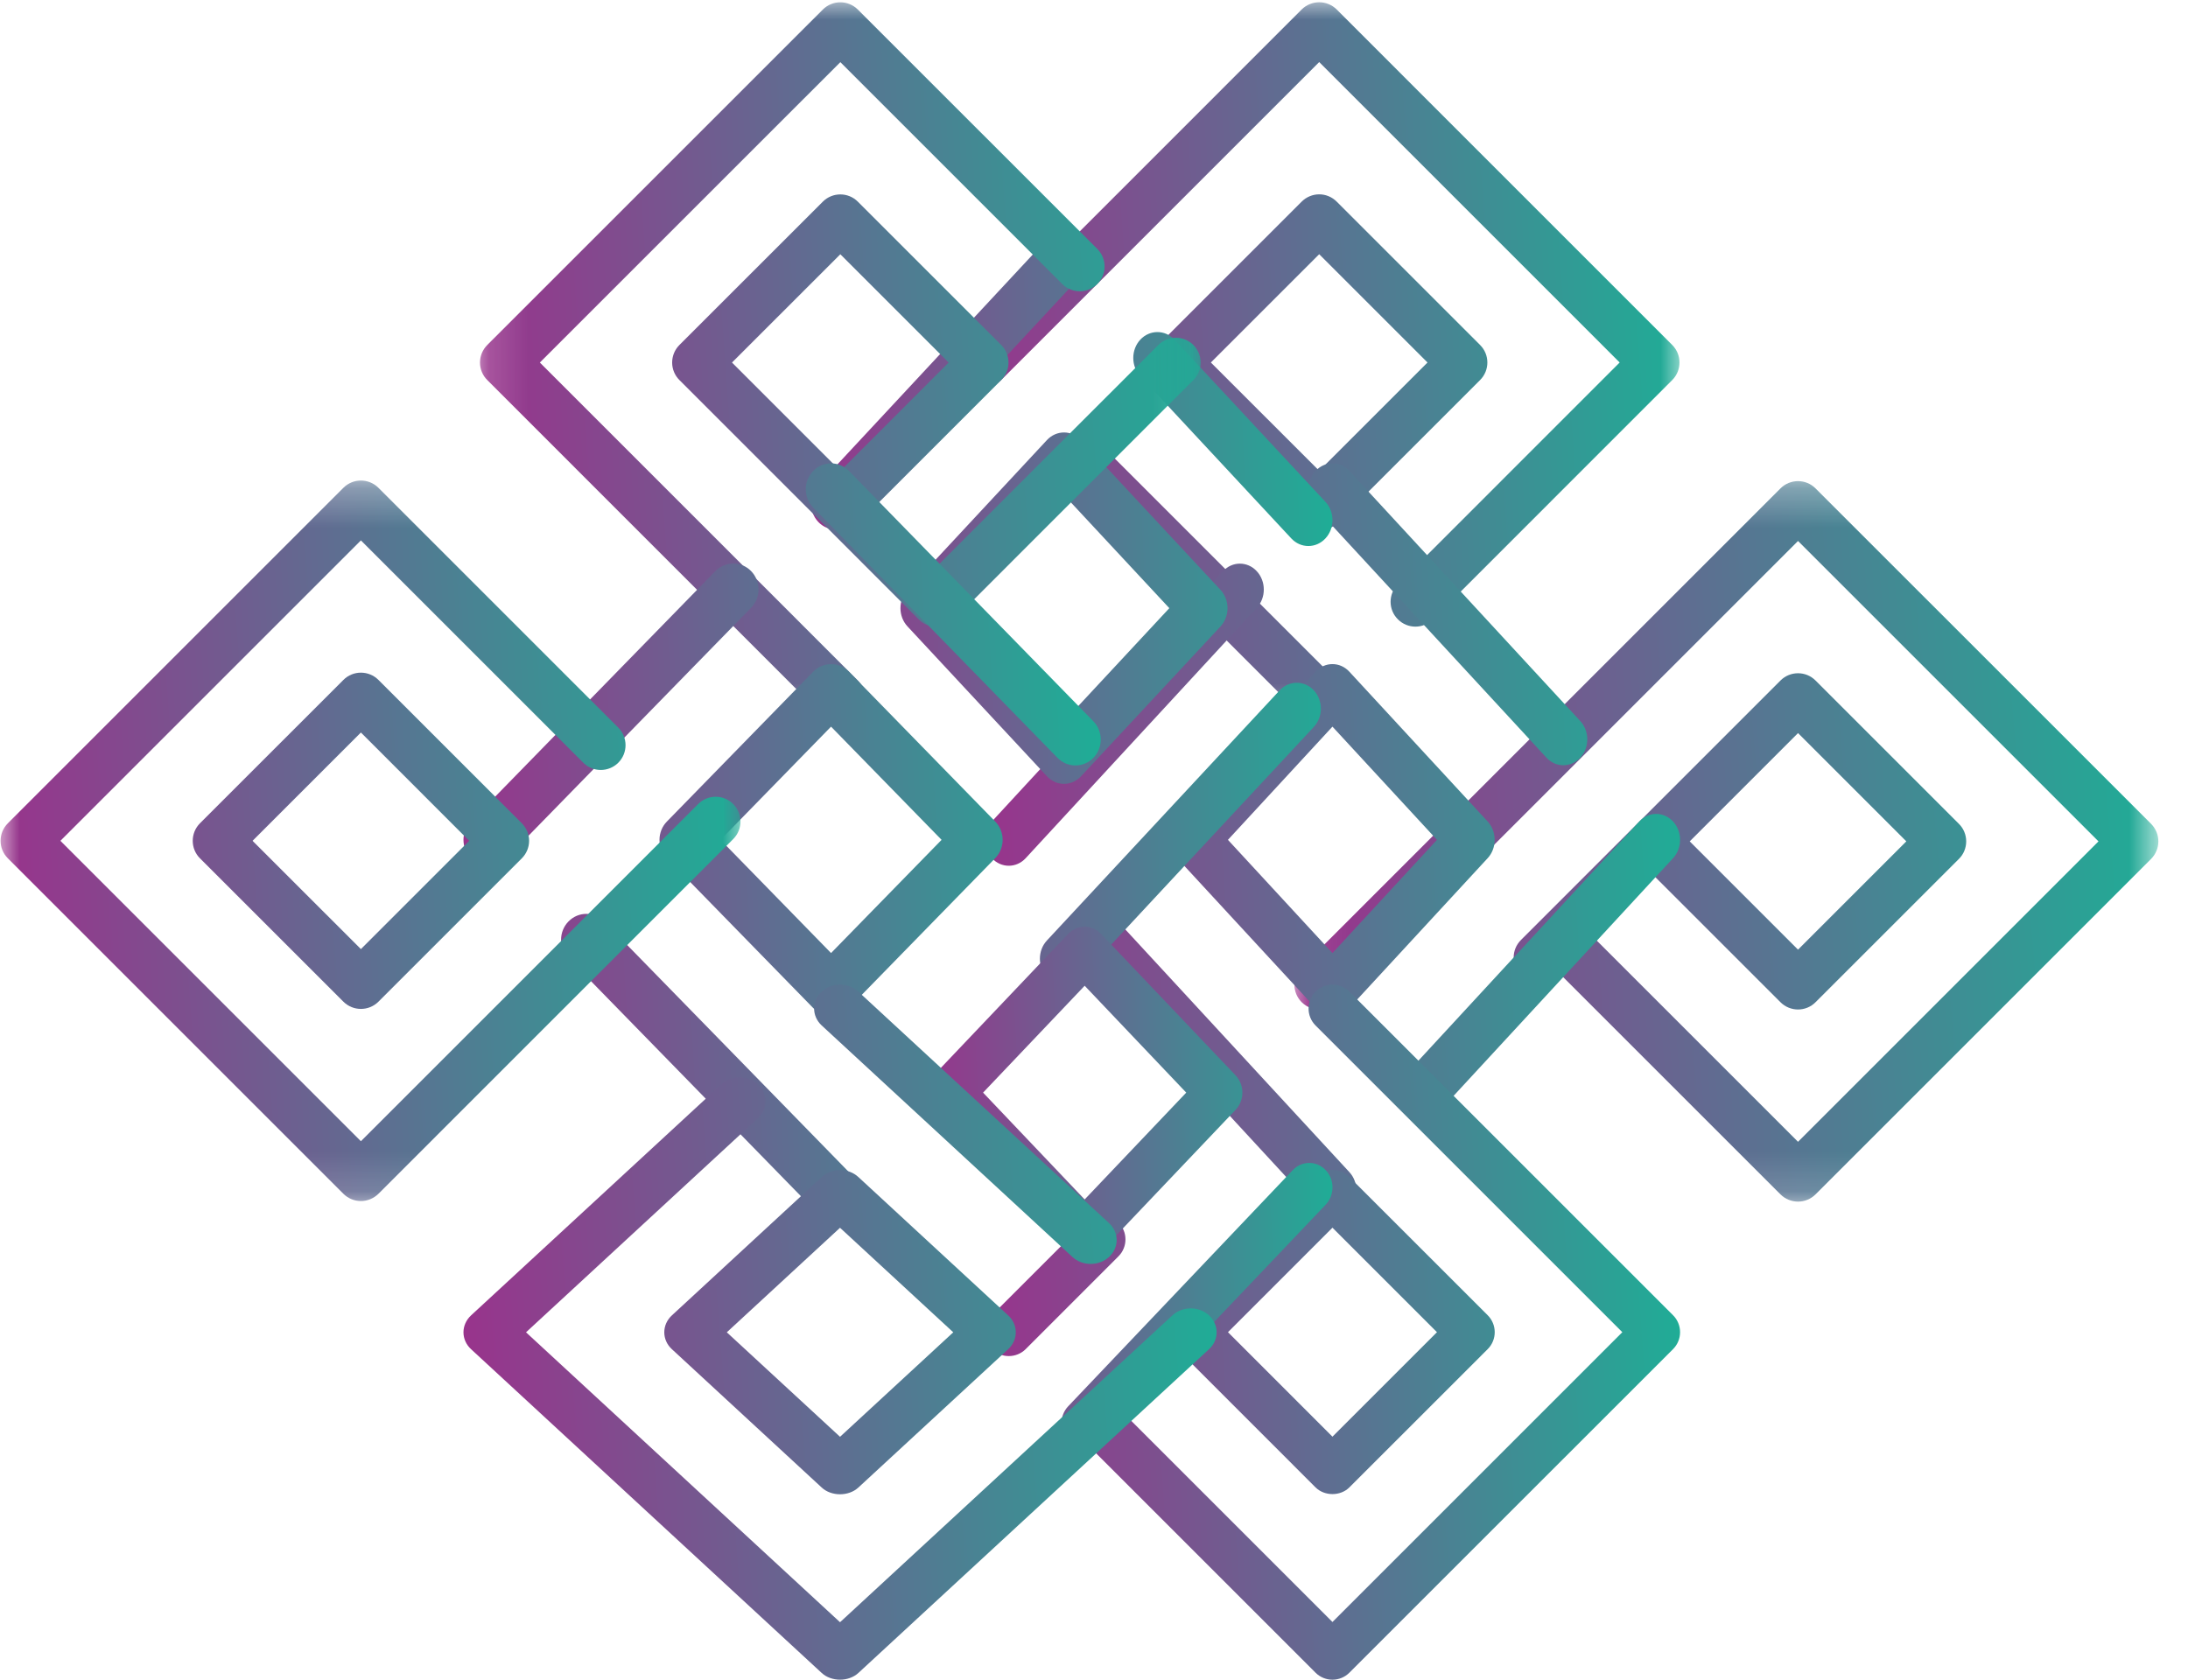 <svg width="56" height="43" viewBox="0 0 56 43" fill="none" xmlns="http://www.w3.org/2000/svg">
<mask id="mask0_10_3894" style="mask-type:luminance" maskUnits="userSpaceOnUse" x="33" y="12" width="23" height="19">
<path d="M33.074 12.29H55.242V30.851H33.074V12.29Z" fill="white"/>
</mask>
<g mask="url(#mask0_10_3894)">
<path d="M48.791 21.539L46.019 18.767L43.247 21.539L46.019 24.311L48.791 21.539ZM46.019 12.317C46.181 12.317 46.344 12.379 46.467 12.503L55.056 21.091C55.174 21.21 55.241 21.371 55.241 21.539C55.241 21.708 55.174 21.869 55.056 21.988L46.467 30.576C46.22 30.823 45.818 30.823 45.57 30.576L39.89 24.896L39.825 24.962C39.577 25.209 39.175 25.209 38.927 24.962C38.679 24.714 38.679 24.312 38.927 24.064L45.57 17.421C45.818 17.173 46.22 17.173 46.467 17.421L50.137 21.091C50.257 21.21 50.323 21.371 50.323 21.539C50.323 21.708 50.257 21.869 50.137 21.988L46.467 25.657C46.22 25.905 45.818 25.905 45.57 25.657L42.349 22.437L40.787 23.998L46.019 29.23L53.709 21.539L46.019 13.849L34.212 25.656C33.964 25.904 33.563 25.904 33.315 25.656C33.067 25.408 33.067 25.007 33.315 24.759L45.57 12.503C45.694 12.379 45.856 12.317 46.019 12.317Z" fill="url(#paint0_linear_10_3894)"/>
</g>
<mask id="mask1_10_3894" style="mask-type:luminance" maskUnits="userSpaceOnUse" x="24" y="0" width="20" height="19">
<path d="M24.529 0H43.091V18.624H24.529V0Z" fill="white"/>
</mask>
<g mask="url(#mask1_10_3894)">
<path d="M27.636 11.105C27.798 11.105 27.961 11.167 28.085 11.291L34.212 17.419C34.46 17.667 34.46 18.069 34.212 18.317C33.964 18.564 33.563 18.564 33.315 18.317L27.188 12.188C26.939 11.941 26.939 11.539 27.188 11.291C27.311 11.167 27.474 11.105 27.636 11.105ZM36.536 9.28L33.764 6.508L30.991 9.28L33.764 12.052L36.536 9.28ZM33.764 4.975C33.932 4.975 34.093 5.043 34.212 5.162L37.882 8.832C38.13 9.079 38.13 9.481 37.882 9.729L34.212 13.399C33.975 13.637 33.553 13.637 33.315 13.399L29.645 9.729C29.398 9.481 29.398 9.079 29.645 8.832L33.315 5.162C33.434 5.043 33.596 4.975 33.764 4.975ZM33.764 0.058C33.932 0.058 34.093 0.124 34.212 0.243L42.8 8.832C43.047 9.079 43.047 9.481 42.8 9.729L36.675 15.855C36.427 16.104 36.026 16.104 35.778 15.855C35.529 15.608 35.529 15.206 35.777 14.958L41.454 9.28L33.764 1.589L25.624 9.729C25.377 9.976 24.976 9.976 24.727 9.729C24.48 9.481 24.48 9.079 24.727 8.832L33.315 0.243C33.434 0.124 33.596 0.058 33.764 0.058Z" fill="url(#paint1_linear_10_3894)"/>
</g>
<path d="M28.189 23.404C28.345 23.404 28.502 23.468 28.621 23.598L34.536 30.006C34.775 30.265 34.775 30.685 34.536 30.944C34.297 31.203 33.91 31.203 33.67 30.944L27.756 24.535C27.516 24.277 27.516 23.857 27.756 23.598C27.875 23.468 28.032 23.404 28.189 23.404ZM42.388 20.836C42.544 20.836 42.701 20.902 42.821 21.031C43.06 21.29 43.06 21.71 42.821 21.969L36.906 28.376C36.667 28.635 36.279 28.635 36.04 28.376C35.801 28.117 35.801 27.697 36.04 27.438L41.955 21.031C42.075 20.902 42.231 20.836 42.388 20.836ZM36.778 21.5L34.103 18.602L31.428 21.5L34.103 24.398L36.778 21.5ZM34.103 17.001C34.26 17.001 34.416 17.066 34.536 17.196L38.076 21.03C38.191 21.155 38.255 21.324 38.255 21.5C38.255 21.676 38.191 21.845 38.076 21.969L34.536 25.804C34.297 26.063 33.91 26.063 33.67 25.804L30.13 21.969C29.891 21.71 29.891 21.29 30.13 21.031L33.67 17.196C33.79 17.066 33.946 17.001 34.103 17.001ZM31.733 14.429C31.891 14.429 32.047 14.494 32.166 14.623C32.406 14.882 32.406 15.303 32.166 15.561L26.252 21.969C26.013 22.228 25.625 22.228 25.386 21.969C25.147 21.71 25.147 21.29 25.386 21.03L31.301 14.623C31.42 14.494 31.577 14.429 31.733 14.429ZM34.103 11.862C34.26 11.862 34.416 11.927 34.536 12.056L40.446 18.459C40.685 18.718 40.685 19.137 40.446 19.396C40.207 19.655 39.819 19.655 39.58 19.396L33.67 12.994C33.431 12.735 33.431 12.315 33.67 12.056C33.79 11.927 33.946 11.862 34.103 11.862Z" fill="url(#paint2_linear_10_3894)"/>
<path d="M33.189 17.479C33.347 17.479 33.505 17.543 33.625 17.672C33.867 17.931 33.867 18.352 33.625 18.61L27.668 25.012C27.427 25.272 27.037 25.272 26.796 25.012C26.555 24.753 26.555 24.334 26.796 24.075L32.753 17.672C32.873 17.543 33.031 17.479 33.189 17.479ZM29.928 15.569L27.232 12.672L24.536 15.569L27.232 18.467L29.928 15.569ZM27.232 11.071C27.39 11.071 27.548 11.136 27.668 11.265L31.237 15.1C31.352 15.225 31.418 15.393 31.418 15.569C31.418 15.745 31.352 15.913 31.237 16.038L27.668 19.873C27.552 19.998 27.396 20.067 27.232 20.067C27.068 20.067 26.911 19.998 26.796 19.873L23.228 16.038C22.986 15.779 22.986 15.359 23.228 15.1L26.796 11.265C26.916 11.136 27.075 11.071 27.232 11.071ZM29.622 8.501C29.781 8.501 29.938 8.565 30.059 8.694L33.923 12.847C34.164 13.106 34.164 13.526 33.923 13.784C33.682 14.043 33.291 14.043 33.05 13.784L29.186 9.632C28.945 9.373 28.945 8.954 29.186 8.694C29.307 8.565 29.465 8.501 29.622 8.501ZM27.232 5.931C27.39 5.931 27.548 5.996 27.668 6.126C27.909 6.384 27.909 6.804 27.668 7.063L21.812 13.357C21.571 13.616 21.18 13.616 20.939 13.357C20.698 13.098 20.698 12.678 20.939 12.419L26.796 6.126C26.916 5.996 27.075 5.931 27.232 5.931Z" fill="url(#paint3_linear_10_3894)"/>
<mask id="mask2_10_3894" style="mask-type:luminance" maskUnits="userSpaceOnUse" x="12" y="0" width="19" height="19">
<path d="M12.155 0H30.864V18.624H12.155V0Z" fill="white"/>
</mask>
<g mask="url(#mask2_10_3894)">
<path d="M24.28 9.281L21.508 6.509L18.735 9.281L21.508 12.054L24.28 9.281ZM21.508 4.977C21.67 4.977 21.832 5.039 21.956 5.163L25.626 8.832C25.874 9.08 25.874 9.482 25.626 9.729L22.405 12.951L23.966 14.512L29.647 8.832C29.894 8.585 30.296 8.585 30.544 8.832C30.791 9.08 30.791 9.482 30.544 9.729L24.418 15.856C24.386 15.888 24.351 15.915 24.315 15.94C24.069 16.102 23.734 16.075 23.517 15.858L17.389 9.729C17.27 9.611 17.203 9.45 17.203 9.281C17.203 9.113 17.27 8.951 17.389 8.832L21.059 5.163C21.183 5.039 21.345 4.977 21.508 4.977ZM21.508 0.059C21.67 0.059 21.832 0.121 21.956 0.245L28.085 6.373C28.333 6.621 28.333 7.023 28.085 7.271C27.837 7.518 27.435 7.518 27.188 7.271L21.508 1.591L13.817 9.281L21.956 17.421C22.204 17.669 22.204 18.07 21.956 18.318C21.708 18.566 21.307 18.566 21.059 18.318L12.471 9.729C12.352 9.611 12.285 9.45 12.285 9.281C12.285 9.113 12.352 8.951 12.471 8.832L21.059 0.245C21.183 0.121 21.345 0.059 21.508 0.059Z" fill="url(#paint4_linear_10_3894)"/>
</g>
<path d="M28.194 31.117C28.35 31.117 28.507 31.177 28.626 31.296C28.865 31.535 28.865 31.923 28.626 32.162L26.252 34.537C26.013 34.775 25.625 34.775 25.386 34.537C25.147 34.298 25.147 33.91 25.386 33.671L27.761 31.296C27.88 31.177 28.037 31.117 28.194 31.117ZM36.778 34.104L34.103 31.429L31.429 34.104L34.103 36.779L36.778 34.104ZM34.103 29.951C34.266 29.951 34.422 30.016 34.536 30.131L38.077 33.671C38.316 33.91 38.316 34.298 38.077 34.537L34.536 38.077C34.307 38.306 33.9 38.306 33.67 38.077L30.131 34.537C29.891 34.298 29.891 33.91 30.131 33.671L33.67 30.131C33.785 30.016 33.941 29.951 34.103 29.951ZM34.103 25.207C34.26 25.207 34.417 25.267 34.536 25.386L42.821 33.671C42.936 33.785 43 33.941 43 34.104C43 34.266 42.936 34.422 42.821 34.537L34.536 42.821C34.297 43.06 33.91 43.06 33.67 42.821L27.758 36.909C27.519 36.669 27.519 36.282 27.758 36.043C27.997 35.804 28.385 35.804 28.623 36.043L34.103 41.523L41.522 34.104L33.67 26.252C33.432 26.013 33.432 25.625 33.67 25.386C33.79 25.267 33.947 25.207 34.103 25.207Z" fill="url(#paint5_linear_10_3894)"/>
<path d="M33.509 29.771C33.661 29.771 33.813 29.832 33.929 29.955C34.162 30.199 34.162 30.595 33.929 30.84L28.181 36.886C27.949 37.13 27.573 37.13 27.34 36.886C27.108 36.641 27.108 36.245 27.34 36L33.088 29.954C33.204 29.832 33.356 29.771 33.509 29.771ZM30.361 27.971L27.761 25.235L25.161 27.971L27.761 30.706L30.361 27.971ZM27.761 23.724C27.913 23.724 28.065 23.785 28.181 23.907L31.623 27.528C31.856 27.773 31.856 28.169 31.623 28.413L28.181 32.034C27.959 32.269 27.564 32.269 27.34 32.034L23.899 28.413C23.666 28.169 23.666 27.773 23.899 27.528L27.34 23.907C27.456 23.785 27.609 23.724 27.761 23.724Z" fill="url(#paint6_linear_10_3894)"/>
<path d="M15.007 23.395C15.173 23.395 15.338 23.46 15.464 23.59L21.728 30.006C21.981 30.265 21.981 30.685 21.728 30.944C21.476 31.202 21.066 31.203 20.813 30.944L14.549 24.527C14.297 24.268 14.297 23.848 14.549 23.59C14.676 23.46 14.841 23.395 15.007 23.395ZM24.099 21.5L21.27 18.602L18.442 21.5L21.27 24.398L24.099 21.5ZM21.27 17.002C21.436 17.002 21.602 17.066 21.728 17.195L25.472 21.031C25.725 21.29 25.725 21.71 25.472 21.969L21.728 25.804C21.486 26.053 21.055 26.053 20.813 25.805L17.069 21.969C16.947 21.845 16.879 21.676 16.879 21.5C16.879 21.324 16.947 21.155 17.069 21.031L20.813 17.195C20.939 17.066 21.105 17.002 21.27 17.002ZM18.767 14.427C18.933 14.427 19.098 14.491 19.224 14.62C19.477 14.88 19.477 15.3 19.224 15.559L12.967 21.968C12.714 22.228 12.304 22.228 12.052 21.968C11.799 21.71 11.799 21.29 12.052 21.031L18.309 14.62C18.435 14.491 18.601 14.427 18.767 14.427ZM21.27 11.862C21.436 11.862 21.602 11.927 21.728 12.056L27.983 18.464C28.236 18.723 28.236 19.143 27.983 19.402C27.73 19.66 27.32 19.66 27.067 19.401L20.813 12.994C20.56 12.735 20.56 12.316 20.813 12.056C20.939 11.927 21.105 11.862 21.27 11.862Z" fill="url(#paint7_linear_10_3894)"/>
<path d="M24.398 34.107L21.5 31.431L18.602 34.107L21.5 36.782L24.398 34.107ZM21.5 29.953C21.676 29.953 21.845 30.017 21.969 30.132L25.804 33.674C26.063 33.913 26.063 34.301 25.804 34.539L21.969 38.081C21.72 38.311 21.279 38.311 21.031 38.081L17.196 34.539C16.937 34.301 16.937 33.913 17.196 33.674L21.031 30.132C21.156 30.017 21.324 29.953 21.5 29.953ZM18.93 27.58C19.1 27.58 19.27 27.64 19.399 27.759C19.658 27.999 19.658 28.386 19.399 28.625L13.463 34.107L21.5 41.529L30.006 33.674C30.265 33.435 30.684 33.435 30.944 33.674C31.203 33.913 31.203 34.301 30.944 34.539L21.969 42.828C21.72 43.057 21.279 43.057 21.031 42.828L12.056 34.539C11.932 34.425 11.862 34.269 11.862 34.107C11.862 33.945 11.932 33.789 12.056 33.674L18.462 27.759C18.591 27.64 18.76 27.58 18.93 27.58ZM21.5 25.207C21.67 25.207 21.839 25.267 21.969 25.386L28.385 31.312C28.645 31.551 28.645 31.938 28.385 32.178C28.126 32.416 27.706 32.416 27.447 32.178L21.031 26.252C20.772 26.013 20.772 25.626 21.031 25.386C21.16 25.267 21.33 25.207 21.5 25.207Z" fill="url(#paint8_linear_10_3894)"/>
<mask id="mask3_10_3894" style="mask-type:luminance" maskUnits="userSpaceOnUse" x="0" y="12" width="20" height="19">
<path d="M0 12.29H19.079V30.851H0V12.29Z" fill="white"/>
</mask>
<g mask="url(#mask3_10_3894)">
<path d="M12.009 21.525L9.237 18.752L6.464 21.525L9.237 24.297L12.009 21.525ZM9.237 17.22C9.399 17.22 9.562 17.282 9.686 17.406L13.356 21.076C13.474 21.195 13.542 21.356 13.542 21.525C13.542 21.693 13.474 21.854 13.356 21.973L9.686 25.643C9.438 25.89 9.037 25.89 8.789 25.643L5.118 21.973C4.871 21.726 4.871 21.324 5.118 21.076L8.789 17.406C8.912 17.282 9.075 17.22 9.237 17.22ZM9.237 12.302C9.399 12.302 9.562 12.364 9.686 12.488L15.825 18.628C16.072 18.876 16.072 19.277 15.825 19.525C15.577 19.773 15.176 19.773 14.928 19.525L9.237 13.834L1.546 21.525L9.237 29.215L17.869 20.583C18.117 20.335 18.518 20.335 18.766 20.583C19.014 20.831 19.014 21.232 18.766 21.48L9.686 30.561C9.566 30.679 9.405 30.747 9.237 30.747C9.068 30.747 8.907 30.679 8.789 30.561L0.201 21.973C-0.047 21.726 -0.047 21.324 0.201 21.076L8.789 12.488C8.912 12.364 9.075 12.302 9.237 12.302Z" fill="url(#paint9_linear_10_3894)"/>
</g>
<defs>
<linearGradient id="paint0_linear_10_3894" x1="35.206" y1="48.876" x2="61.737" y2="46.603" gradientUnits="userSpaceOnUse">
<stop stop-color="#9A328C"/>
<stop offset="1" stop-color="#08C498"/>
</linearGradient>
<linearGradient id="paint1_linear_10_3894" x1="26.274" y1="36.617" x2="48.454" y2="35.033" gradientUnits="userSpaceOnUse">
<stop stop-color="#9A328C"/>
<stop offset="1" stop-color="#08C498"/>
</linearGradient>
<linearGradient id="paint2_linear_10_3894" x1="26.878" y1="50.07" x2="48.291" y2="48.657" gradientUnits="userSpaceOnUse">
<stop stop-color="#9A328C"/>
<stop offset="1" stop-color="#08C498"/>
</linearGradient>
<linearGradient id="paint3_linear_10_3894" x1="22.012" y1="44.139" x2="38.102" y2="43.343" gradientUnits="userSpaceOnUse">
<stop stop-color="#9A328C"/>
<stop offset="1" stop-color="#08C498"/>
</linearGradient>
<linearGradient id="paint4_linear_10_3894" x1="14.018" y1="36.619" x2="36.198" y2="35.034" gradientUnits="userSpaceOnUse">
<stop stop-color="#9A328C"/>
<stop offset="1" stop-color="#08C498"/>
</linearGradient>
<linearGradient id="paint5_linear_10_3894" x1="26.878" y1="60.475" x2="48.275" y2="58.947" gradientUnits="userSpaceOnUse">
<stop stop-color="#9A328C"/>
<stop offset="1" stop-color="#08C498"/>
</linearGradient>
<linearGradient id="paint6_linear_10_3894" x1="24.699" y1="50.175" x2="37.206" y2="49.48" gradientUnits="userSpaceOnUse">
<stop stop-color="#9A328C"/>
<stop offset="1" stop-color="#08C498"/>
</linearGradient>
<linearGradient id="paint7_linear_10_3894" x1="13.394" y1="50.07" x2="33.036" y2="48.882" gradientUnits="userSpaceOnUse">
<stop stop-color="#9A328C"/>
<stop offset="1" stop-color="#08C498"/>
</linearGradient>
<linearGradient id="paint8_linear_10_3894" x1="13.673" y1="60.475" x2="36.832" y2="58.683" gradientUnits="userSpaceOnUse">
<stop stop-color="#9A328C"/>
<stop offset="1" stop-color="#08C498"/>
</linearGradient>
<linearGradient id="paint9_linear_10_3894" x1="1.794" y1="48.861" x2="24.56" y2="47.191" gradientUnits="userSpaceOnUse">
<stop stop-color="#9A328C"/>
<stop offset="1" stop-color="#08C498"/>
</linearGradient>
</defs>
</svg>

